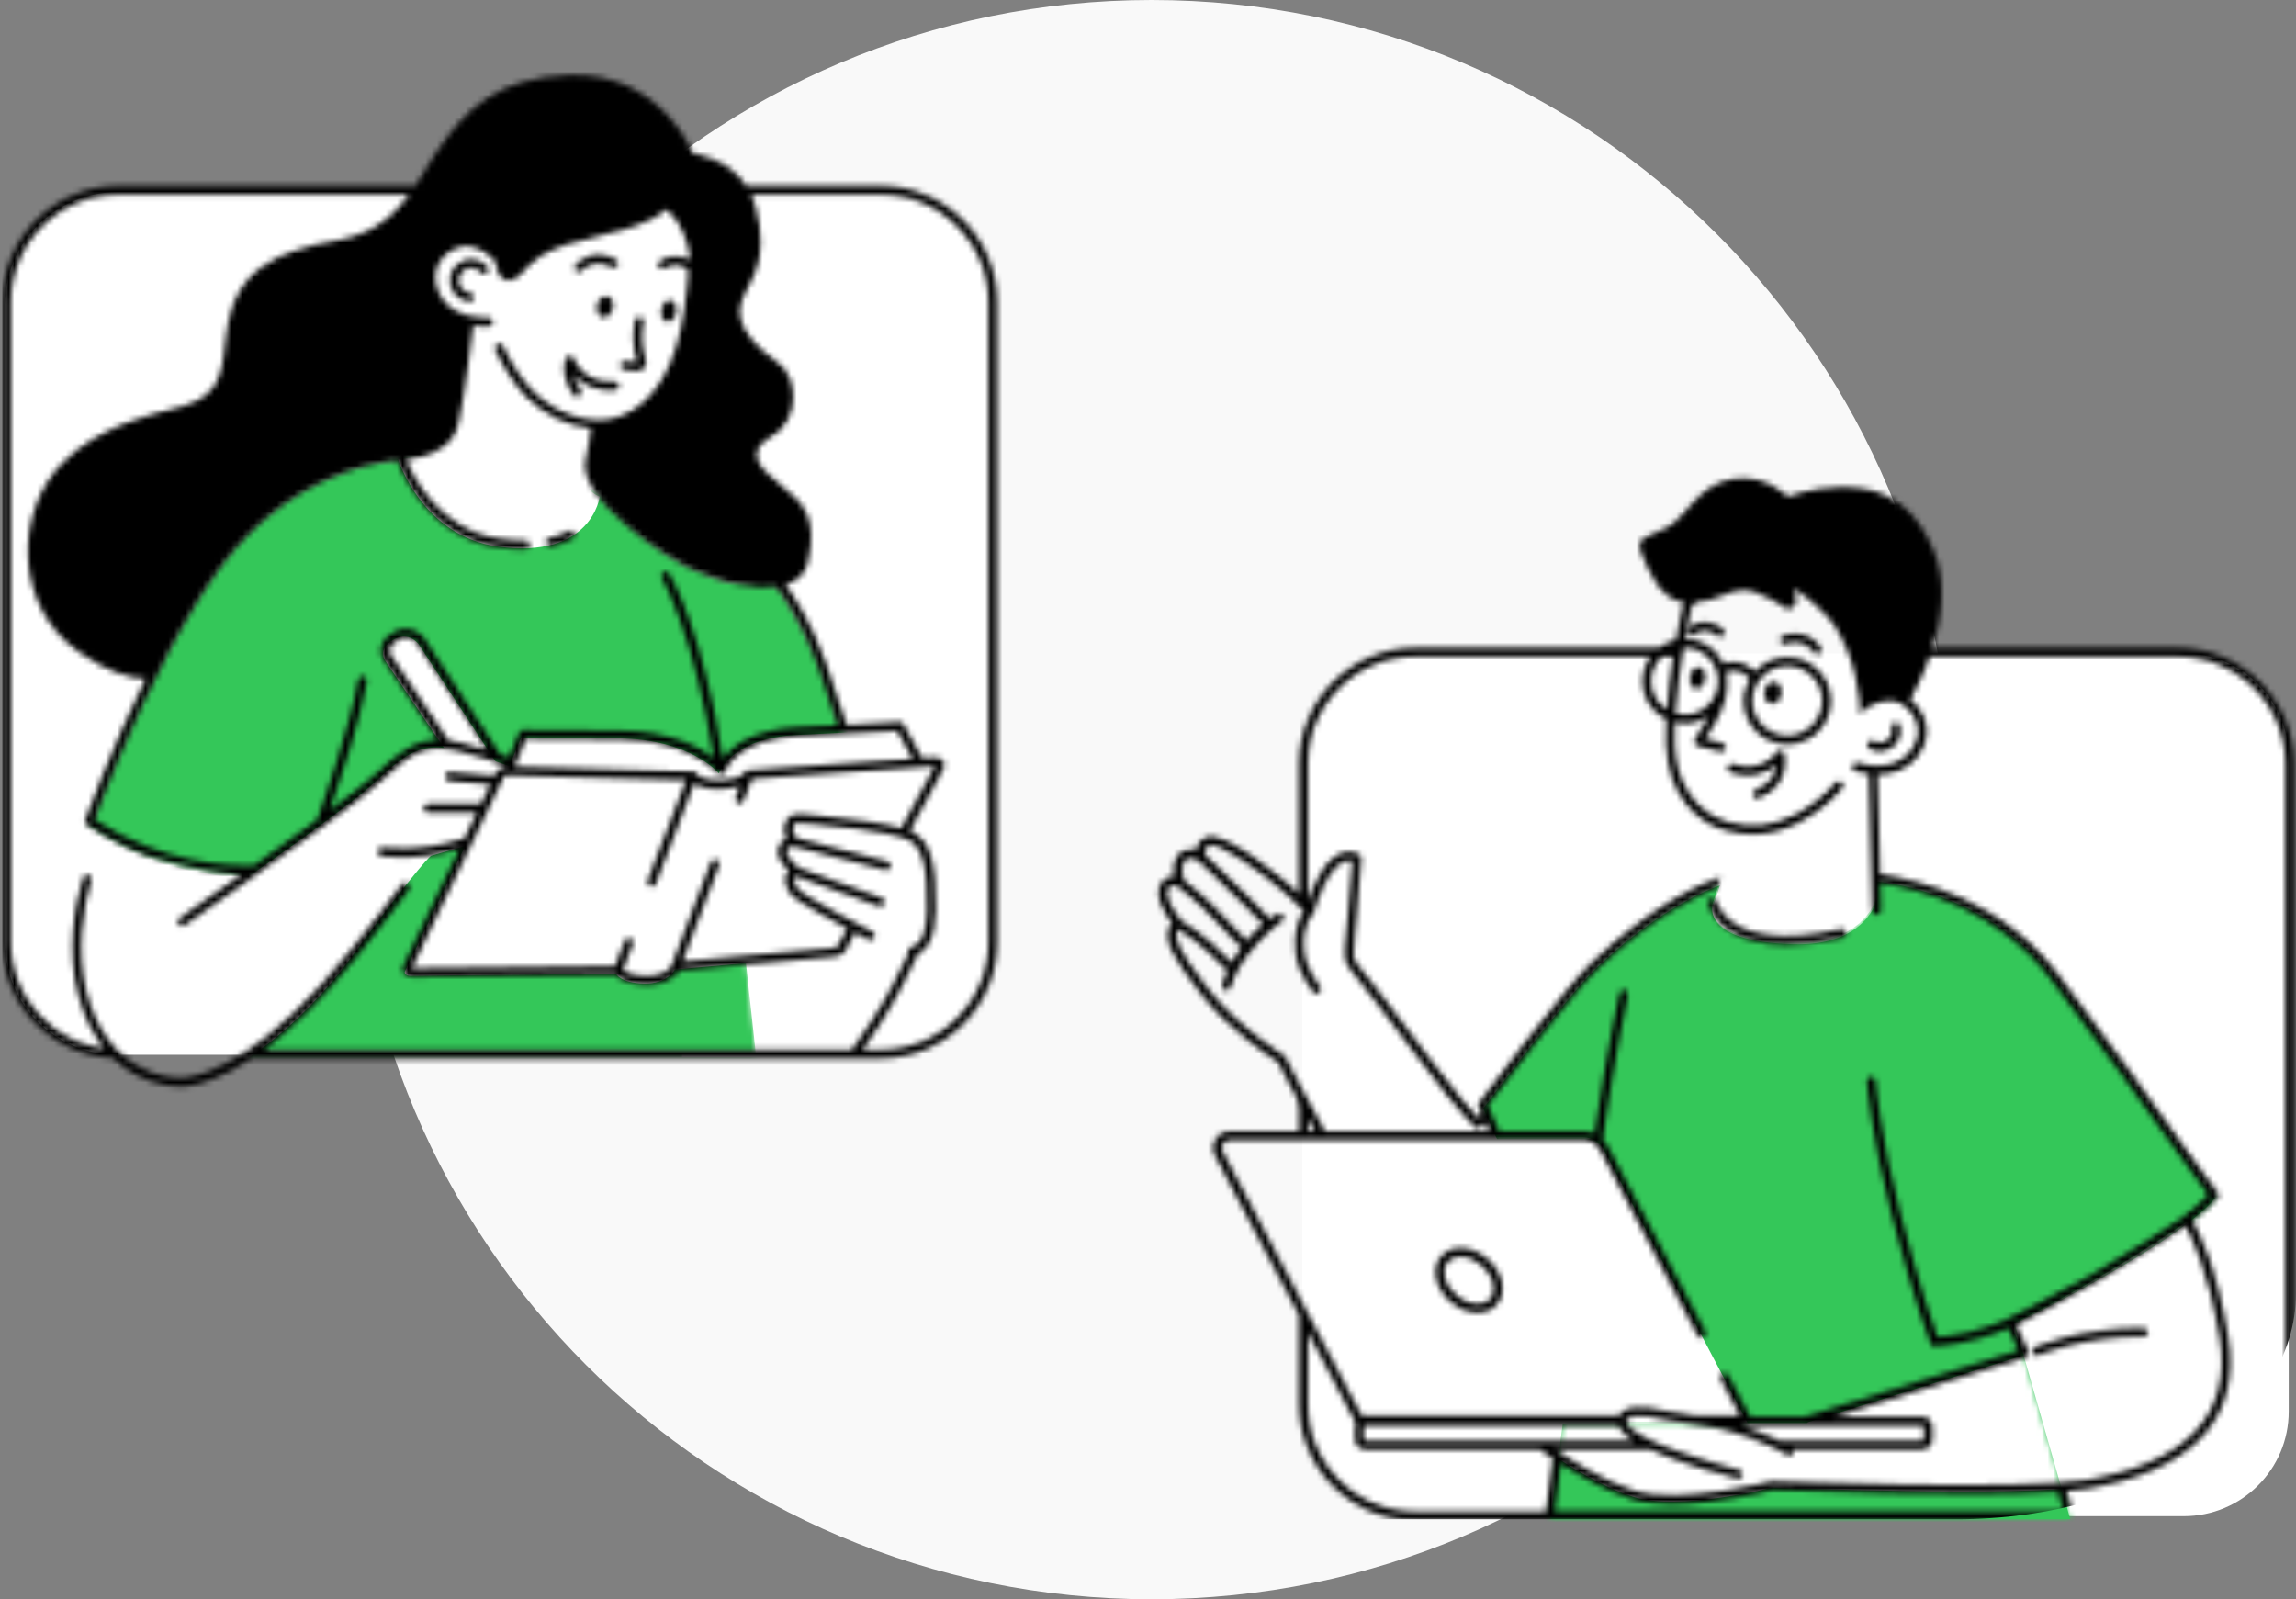 <svg width="402" height="280" viewBox="0 0 402 280" fill="none" xmlns="http://www.w3.org/2000/svg">
<rect x="0" y="0" width="402" height="280" fill="#808080" stroke="none"/>
<g clip-path="url(#clip0_272_19273)">
<path d="M201.625 280C278.945 280 341.625 217.32 341.625 140C341.625 62.68 278.945 0 201.625 0C124.305 0 61.625 62.68 61.625 140C61.625 217.32 124.305 280 201.625 280Z" fill="#F9F9F9"/>
<path fill-rule="evenodd" clip-rule="evenodd" d="M153.921 184.677H20.602C9.723 184.677 0.904 175.884 0.904 165.036V53.269C0.904 42.421 9.723 33.628 20.602 33.628H153.921C164.799 33.628 173.619 42.421 173.619 53.269V165.036C173.619 175.884 164.799 184.677 153.921 184.677Z" fill="white"/>
<path fill-rule="evenodd" clip-rule="evenodd" d="M382.347 265.451H246.391C236.24 265.451 228.011 257.246 228.011 247.125V132.729C228.011 122.608 236.24 114.402 246.391 114.402H382.347C392.497 114.402 400.726 122.608 400.726 132.729V247.125C400.726 257.246 392.497 265.451 382.347 265.451Z" fill="white"/>
<path fill-rule="evenodd" clip-rule="evenodd" d="M387.805 209.785C385.655 207.282 374.059 190.215 359.906 171.616C350.056 158.673 335.785 155.222 328.6 154.303C328.647 156.177 328.654 157.416 328.654 157.416C328.654 157.416 326.878 165.722 313.901 165.322C297.694 164.822 299.959 158.6 299.959 158.6C299.959 158.6 300.592 156.822 301.114 155.022C297.519 156.356 289.386 160.133 279.357 169.639C274.521 174.224 259.721 194.051 259.721 194.051C259.721 194.051 260.616 196.28 262.118 199.427H277.346C278.852 199.427 280.235 200.26 280.937 201.59L306.045 249.265H273.616L271.451 265.98H362.477L352.742 231.789C352.742 231.789 381.117 217.957 387.805 209.785Z" fill="#34C759"/>
<mask id="mask0_272_19273" style="mask-type:alpha" maskUnits="userSpaceOnUse" x="259" y="154" width="129" height="112">
<path fill-rule="evenodd" clip-rule="evenodd" d="M387.805 209.785C385.655 207.282 374.059 190.215 359.906 171.616C350.056 158.673 335.785 155.222 328.6 154.303C328.647 156.177 328.654 157.416 328.654 157.416C328.654 157.416 326.878 165.722 313.901 165.322C297.694 164.822 299.959 158.6 299.959 158.6C299.959 158.6 300.592 156.822 301.114 155.022C297.519 156.356 289.386 160.133 279.357 169.639C274.521 174.224 259.721 194.051 259.721 194.051C259.721 194.051 260.616 196.28 262.118 199.427H277.346C278.852 199.427 280.235 200.26 280.937 201.59L306.045 249.265H273.616L271.451 265.98H362.477L352.742 231.789C352.742 231.789 381.117 217.957 387.805 209.785Z" fill="white"/>
</mask>
<g mask="url(#mask0_272_19273)">
<path d="M369.305 -87.577H35.073C-3.587 -87.577 -34.927 -56.237 -34.927 -17.577V319.301C-34.927 357.961 -3.587 389.301 35.073 389.301H369.305C407.965 389.301 439.305 357.961 439.305 319.301V-17.577C439.305 -56.237 407.965 -87.577 369.305 -87.577Z" fill="#34C759"/>
<path fill-rule="evenodd" clip-rule="evenodd" d="M237.59 150.509C237.59 150.509 237.325 154.212 236.796 160.56C236.265 166.907 235.737 167.965 237.061 169.551C238.385 171.139 243.679 178.015 250.034 186.479C256.389 194.942 258.77 197.059 258.77 197.059L260.334 195.443L271.264 220.949L279.157 238.054C279.157 238.054 267.747 243.142 258.77 239.641C246.017 234.665 237.855 210.018 233.089 201.82C228.323 193.62 224.353 185.686 224.353 185.686C224.353 185.686 216.146 180.66 210.849 173.784C205.555 166.907 205.026 165.056 205.289 163.468C205.555 161.881 206.43 162.137 206.43 162.137C206.43 162.137 202.622 157.948 203.868 155.46C204.691 153.815 206.613 154.82 206.613 154.82C206.613 154.82 205.424 151.162 207.347 150.064C208.956 149.146 210.551 150.613 210.551 150.613C210.551 150.613 209.24 148.553 211.53 147.548C213.818 146.542 222.817 153.631 225.289 155.826C227.761 158.021 229.318 159.85 229.318 159.85C229.318 159.85 232.314 148.118 237.59 150.509Z" fill="white"/>
<path fill-rule="evenodd" clip-rule="evenodd" d="M331.567 122.205C329.183 121.943 327.018 123.255 327.018 123.255C327.018 123.255 327.594 115.604 323.82 108.11C320.045 100.615 302.012 98.578 295.453 106.12C295.453 106.12 292.123 120.66 292.468 130.487C292.809 140.157 298.607 143.881 302.192 144.89C302.069 147.083 301.889 149.703 301.65 151.854C301.435 153.793 299.841 158.279 299.841 158.279C299.841 158.279 297.577 164.504 313.774 165.005C326.742 165.405 328.518 157.093 328.518 157.093C328.518 157.093 328.492 152.054 328.159 146.902C327.994 144.346 327.861 139.397 327.771 135.061C330.01 135.245 333.142 134.901 335.225 132.128C338.773 127.41 334.662 122.547 331.567 122.205Z" fill="white"/>
<path fill-rule="evenodd" clip-rule="evenodd" d="M382.901 213.874C382.901 213.874 386.952 219.689 389.389 234.37C391.827 249.052 382.423 257.386 365.26 260.217C353.79 262.109 310.271 260.438 310.271 260.438C310.271 260.438 294.166 264.616 286.013 262.081C277.86 259.545 268.334 252.222 268.334 252.222L312.666 253.219L316.563 248.996L354.472 237.232L352.042 231.938C352.042 231.938 360.216 227.873 367.645 223.508C375.977 218.613 382.901 213.874 382.901 213.874Z" fill="white"/>
<path fill-rule="evenodd" clip-rule="evenodd" d="M238.734 253.339H336.866C337.269 253.339 337.596 253.013 337.596 252.61V249.873C337.596 249.47 337.269 249.143 336.866 249.143H238.734C238.33 249.143 238.004 249.47 238.004 249.873V252.61C238.004 253.013 238.33 253.339 238.734 253.339Z" fill="white"/>
<path fill-rule="evenodd" clip-rule="evenodd" d="M215.332 199.128H277.24C278.746 199.128 280.128 199.963 280.829 201.295L305.921 248.997H238.002L213.427 202.277C212.674 200.847 213.713 199.128 215.332 199.128Z" fill="white"/>
<path fill-rule="evenodd" clip-rule="evenodd" d="M254.444 227.621C256.803 229.694 259.957 229.964 261.487 228.225C263.02 226.486 262.349 223.395 259.991 221.323C257.632 219.25 254.479 218.979 252.947 220.719C251.416 222.458 252.085 225.548 254.444 227.621Z" fill="white"/>
</g>
<mask id="mask1_272_19273" style="mask-type:alpha" maskUnits="userSpaceOnUse" x="15" y="80" width="135" height="105">
<path fill-rule="evenodd" clip-rule="evenodd" d="M15.724 144.364C15.724 144.364 27.674 110.938 40.904 95.724C54.134 80.512 69.959 80.205 69.959 80.205L105.148 86.768C105.148 86.768 113.032 95.331 120.5 98.975C127.968 102.617 129.687 102.092 133.101 102.092C136.515 102.092 136.376 102.68 136.376 102.68C136.376 102.68 140.729 109.345 143.139 115.079C147.108 124.527 149.632 136.34 149.632 136.34L127.325 137.721L132.378 184.451L118.646 184.473H42.095L46.452 152.72C46.452 152.72 31.301 154.863 15.724 144.364Z" fill="white"/>
</mask>
<g mask="url(#mask1_272_19273)">
<path d="M347.605 -86.252H35.073C-3.587 -86.252 -34.927 -54.912 -34.927 -16.252V284.106C-34.927 322.766 -3.587 354.106 35.073 354.106H347.605C386.265 354.106 417.605 322.766 417.605 284.106V-16.252C417.605 -54.912 386.265 -86.252 347.605 -86.252Z" fill="#34C759"/>
<path fill-rule="evenodd" clip-rule="evenodd" d="M121.177 38.2C116.632 28.954 100.213 31.234 94.466 37.706C88.717 44.177 86.227 45.244 86.227 45.244C86.227 45.244 84.797 43.423 81.969 42.999C78.442 42.47 73.403 46.283 75.693 51.92C76.937 54.985 79.627 56.213 81.831 56.703H81.83C81.83 56.703 80.319 69.782 79.076 74.956C77.834 80.131 69.701 80.395 69.701 80.395C69.701 80.395 73.863 93.821 87.121 95.682C103.68 98.005 105.005 86.938 105.005 86.938C105.005 86.938 101.369 85.791 102.186 81.065C102.585 78.751 102.967 76.521 103.252 74.843C103.699 74.885 104.139 74.913 104.565 74.915C109.667 74.944 115.829 71.265 118.775 61.566C121.722 51.867 121.177 38.2 121.177 38.2Z" fill="white"/>
<path fill-rule="evenodd" clip-rule="evenodd" d="M67.56 115.844L83.621 139.661L89.328 137.239L73.274 112.733C73.274 112.733 71.595 110.56 69.129 111.855C65.785 113.612 67.56 115.844 67.56 115.844Z" fill="white"/>
<path fill-rule="evenodd" clip-rule="evenodd" d="M17.89 146.839C17.89 146.839 10.48 160.361 14.05 174.39C17.619 188.419 28.253 189.985 32.398 189.948C36.544 189.911 49.44 183.95 61.726 167.291C74.012 150.633 75.487 149.823 75.487 149.823L90.832 145.395L93.789 135.937C93.789 135.937 85.867 132.611 79.845 131.281C73.824 129.951 71.253 131.681 65.86 136.72C60.467 141.761 42.693 154.028 42.693 154.028L41.892 153.678C41.892 153.678 35.64 153.509 25.178 150.343C21.549 149.244 17.89 146.839 17.89 146.839Z" fill="white"/>
<path fill-rule="evenodd" clip-rule="evenodd" d="M163.341 133.936L160.705 134.119L157.196 127.754C157.196 127.754 152.125 128.09 139.564 128.664C127.876 129.198 125.868 135.405 125.868 135.405C125.868 135.405 120.954 129.366 108.25 129.271C100.794 129.215 91.239 129.161 91.239 129.161L88.595 135.561L88.433 135.558C87.873 135.543 87.369 135.785 87.192 136.154L70.921 170.02C70.727 170.426 71.172 170.849 71.785 170.843L107.851 170.492C107.851 170.492 108.634 172.097 112.756 172.2C116.877 172.303 118.172 169.729 118.172 169.729L145.909 167.239C146.391 167.185 146.791 166.954 146.962 166.636L164.212 134.695C164.424 134.298 163.943 133.879 163.341 133.936Z" fill="white"/>
<path fill-rule="evenodd" clip-rule="evenodd" d="M159.222 147.002C156.577 145.493 145.763 144.418 142.399 144.094C139.034 143.77 138.6 143.685 138.074 144.525C136.992 146.248 138.674 147.97 138.674 147.97C138.674 147.97 136.51 147.863 136.631 149.909C136.707 151.205 139.034 153.14 139.034 153.14C139.034 153.14 136.751 153.679 138.674 156.586C139.298 157.532 144.424 160.365 149.037 162.793L146.962 166.637C146.792 166.956 146.391 167.186 145.909 167.24L130.613 168.613L132.322 184.322L119.429 184.342L119.391 185.09H149.205C150.436 183.464 151.622 181.702 152.831 179.857C155.971 175.066 158.472 169.905 159.794 166.988C161.353 166.44 162.638 164.538 162.706 159.925C162.826 151.848 161.865 148.51 159.222 147.002Z" fill="white"/>
</g>
<mask id="mask2_272_19273" style="mask-type:alpha" maskUnits="userSpaceOnUse" x="0" y="13" width="402" height="254">
<path fill-rule="evenodd" clip-rule="evenodd" d="M227.451 198.824H228.984V194.221C228.436 193.212 227.923 192.26 227.451 191.372V198.824Z" fill="#393F49"/>
<path fill-rule="evenodd" clip-rule="evenodd" d="M308.947 121.089C308.796 122.141 309.331 123.088 310.142 123.203C310.952 123.319 311.73 122.559 311.88 121.506C312.031 120.453 311.495 119.506 310.686 119.391C309.876 119.276 309.098 120.036 308.947 121.089Z" fill="#393F49"/>
<path fill-rule="evenodd" clip-rule="evenodd" d="M173.066 164.981C173.066 175.346 164.62 183.779 154.238 183.779H151.039C152.009 182.429 152.946 181.054 153.814 179.729C156.87 175.063 159.335 170.021 160.703 167.03C162.231 166.33 163.738 164.373 163.813 159.379C163.936 151.035 162.924 147.475 159.942 145.774C159.765 145.673 159.543 145.571 159.299 145.473L165.228 134.487C165.437 134.096 165.413 133.642 165.165 133.271C164.855 132.807 164.249 132.546 163.628 132.605L161.48 132.753L158.208 126.814C158.067 126.554 157.802 126.402 157.486 126.419C157.45 126.421 154.642 126.605 148.248 126.927C147.323 123.937 146.135 120.301 144.625 116.093C142.065 108.958 139.077 104.437 137.536 102.389C139.518 101.797 141.015 100.558 141.504 98.297C143.182 90.55 140.665 88.037 136.681 84.896C132.696 81.755 130.39 79.034 135.213 76.311C140.036 73.589 139.826 66.051 136.261 63.538C132.696 61.025 128.502 57.046 129.759 53.068C131.018 49.089 134.953 46.327 132.276 36.107C132.083 35.367 131.823 34.705 131.534 34.078H154.238C164.62 34.078 173.066 42.511 173.066 52.876V164.981ZM85.245 131.301C83.61 130.784 81.929 130.309 80.363 129.963C79.712 129.819 79.121 129.734 78.537 129.66L68.55 114.839L68.518 114.797C68.513 114.792 68.095 114.23 68.241 113.575C68.37 112.997 68.922 112.436 69.84 111.953C70.284 111.719 70.694 111.63 71.06 111.63C72.192 111.63 72.912 112.484 72.986 112.571L85.245 131.301ZM139.872 127.329C131.808 127.697 128.139 130.693 126.563 132.725C122.972 110.23 117.445 100.859 117.202 100.46C116.984 100.099 116.512 99.985 116.149 100.203C115.788 100.423 115.673 100.893 115.891 101.255C115.949 101.349 121.458 110.725 125.007 132.708C122.539 130.826 117.388 128.002 108.605 127.935C101.147 127.879 91.595 127.824 91.595 127.824H91.59C91.28 127.824 90.999 128.011 90.882 128.298L89.101 132.61C88.603 132.431 88.112 132.254 87.58 132.07L74.234 111.686C73.518 110.757 71.529 109.336 69.127 110.598C67.765 111.314 66.962 112.214 66.738 113.273C66.472 114.534 67.137 115.51 67.29 115.713L76.614 129.547C72.634 129.596 69.94 131.62 65.691 135.595C64.315 136.88 61.357 139.186 57.737 141.893C59.422 137.098 62.965 126.554 64.231 119.282C64.304 118.865 64.025 118.47 63.607 118.397C63.191 118.329 62.794 118.604 62.721 119.02C61.21 127.692 56.388 141.158 55.523 143.538C52.035 146.113 48.15 148.918 44.533 151.504C40.175 151.679 28.515 151.283 16.581 143.49C17.656 140.585 22.816 126.972 29.638 114.037C29.696 113.927 29.753 113.818 29.811 113.71C30.37 112.656 30.939 111.608 31.518 110.571C31.645 110.346 31.771 110.121 31.896 109.899C32.375 109.053 32.859 108.218 33.349 107.393C33.556 107.045 33.763 106.697 33.968 106.358C34.235 105.918 34.504 105.479 34.774 105.048C35.186 104.389 35.597 103.746 36.005 103.126C36.211 102.813 36.417 102.508 36.625 102.201C36.996 101.651 37.366 101.114 37.734 100.596C37.859 100.418 37.986 100.235 38.111 100.059C38.602 99.382 39.088 98.741 39.571 98.121C39.706 97.947 39.841 97.776 39.977 97.605C40.484 96.969 40.988 96.352 41.487 95.782C42.236 94.927 42.993 94.125 43.756 93.363C44.011 93.11 44.267 92.884 44.522 92.64C45.033 92.151 45.543 91.664 46.056 91.214C46.364 90.947 46.671 90.703 46.978 90.447C47.442 90.062 47.906 89.676 48.37 89.32C48.697 89.069 49.023 88.837 49.349 88.601C49.791 88.28 50.232 87.962 50.67 87.666C51.007 87.439 51.341 87.227 51.675 87.016C52.098 86.746 52.521 86.482 52.94 86.234C53.279 86.034 53.615 85.845 53.949 85.659C54.352 85.435 54.753 85.219 55.149 85.014C55.489 84.84 55.826 84.668 56.16 84.506C56.536 84.325 56.906 84.153 57.274 83.988C57.614 83.835 57.953 83.683 58.285 83.542C58.625 83.401 58.957 83.269 59.286 83.139C59.628 83.007 59.972 82.871 60.304 82.75C60.593 82.646 60.871 82.553 61.153 82.458C61.504 82.338 61.858 82.215 62.195 82.112C62.407 82.046 62.605 81.992 62.81 81.931C63.191 81.82 63.576 81.705 63.935 81.612C63.988 81.598 64.036 81.588 64.088 81.573C66.069 81.062 67.674 80.806 68.739 80.68C68.772 80.677 68.814 80.67 68.845 80.667C69.015 80.647 69.144 80.636 69.284 80.622C69.365 80.615 69.459 80.606 69.528 80.6C70.517 83.211 75.355 94.166 87.364 95.852C88.917 96.071 90.41 96.18 91.801 96.18C91.882 96.18 91.962 96.18 92.042 96.179C92.465 96.176 92.805 95.829 92.801 95.407C92.797 94.987 92.456 94.65 92.035 94.65H92.029C90.629 94.653 89.145 94.557 87.579 94.336C76.949 92.844 72.334 83.46 71.124 80.48C73.488 80.208 79.082 79.087 80.173 74.537C80.255 74.197 80.338 73.82 80.421 73.419C80.429 73.381 80.438 73.337 80.445 73.299C81.449 68.419 82.52 59.732 82.846 57.013C84.352 57.246 85.494 57.17 85.612 57.161C86.034 57.128 86.35 56.759 86.317 56.338C86.284 55.916 85.905 55.602 85.493 55.634C85.461 55.638 84.018 55.73 82.278 55.329C82.016 55.27 81.766 55.2 81.52 55.125C81.427 55.097 81.334 55.07 81.239 55.037C81.086 54.986 80.943 54.926 80.797 54.869C79.931 54.527 79.067 54.043 78.322 53.335C78.321 53.334 78.32 53.334 78.32 53.333C78.13 53.152 77.95 52.952 77.779 52.744C77.755 52.715 77.728 52.689 77.705 52.659C77.554 52.467 77.414 52.256 77.279 52.038C77.247 51.986 77.21 51.938 77.179 51.884C77.023 51.617 76.88 51.331 76.756 51.024C76.648 50.761 76.558 50.498 76.484 50.238C76.46 50.154 76.449 50.07 76.429 49.986C76.386 49.811 76.341 49.637 76.314 49.466C76.295 49.344 76.292 49.225 76.28 49.106C76.266 48.973 76.247 48.84 76.242 48.709C76.238 48.551 76.251 48.398 76.259 48.242C76.264 48.153 76.26 48.062 76.27 47.975C76.291 47.775 76.329 47.578 76.372 47.384C76.381 47.345 76.384 47.305 76.393 47.266C76.566 46.571 76.884 45.917 77.346 45.327C78.534 43.807 80.529 42.903 82.208 43.143C84.674 43.513 85.965 45.092 85.976 45.105L86.339 45.568L86.668 45.427C86.676 45.491 86.683 45.546 86.693 45.614C86.9 46.812 87.094 47.817 87.768 48.572C88.617 49.523 90.091 49.366 91.6 47.585C93.11 45.802 95.29 43.937 99.7 42.674C106.686 40.671 112.565 40.01 116.682 36.72C116.682 36.72 119.598 38.669 120.71 44.315C120.696 44.708 120.674 45.129 120.653 45.542C118.634 44.324 116.497 45.045 115.53 45.716C115.183 45.956 115.096 46.433 115.339 46.781C115.579 47.128 116.055 47.214 116.405 46.972C116.494 46.91 118.608 45.49 120.544 47.379C120.259 51.63 119.654 56.568 118.388 60.74C115.519 70.19 109.587 73.552 104.97 73.552H104.918C100.765 73.529 96.534 71.678 93.311 68.474C91.507 66.679 89.558 63.737 88.096 60.601C87.92 60.219 87.464 60.051 87.079 60.231C86.695 60.408 86.529 60.864 86.707 61.248C88.241 64.537 90.305 67.643 92.23 69.558C95.356 72.667 99.37 74.594 103.431 74.994C103.193 76.54 103.127 78.043 102.536 80.469C100.891 87.209 116.574 97.664 121.271 99.727C121.941 100.021 122.745 100.344 123.637 100.665C126.376 101.8 128.159 102.215 129.676 102.355C131.807 102.769 133.97 102.965 135.865 102.742C137.077 104.268 140.406 108.874 143.183 116.609C144.621 120.621 145.766 124.106 146.669 127.006C144.697 127.104 142.451 127.211 139.872 127.329ZM131.068 134.851L130.613 134.849L130.43 135.285C130.422 135.297 129.748 136.451 126.3 136.606C122.811 136.768 121.903 135.464 121.901 135.464L121.688 135.089L90.079 134.257L92.102 129.357C94.185 129.369 102.167 129.416 108.592 129.465C120.729 129.556 125.573 135.263 125.62 135.321C125.796 135.534 126.077 135.637 126.351 135.586C126.625 135.535 126.851 135.34 126.94 135.076C127.019 134.844 129.007 129.357 139.943 128.857C150.237 128.386 155.553 128.071 157.1 127.976L159.795 132.87L131.068 134.851ZM137.722 146.877C137.432 146.993 137.134 147.167 136.876 147.426C136.54 147.766 136.151 148.382 136.21 149.393C136.273 150.463 137.323 151.688 138.108 152.459C137.923 152.644 137.755 152.878 137.638 153.175C137.283 154.068 137.532 155.169 138.377 156.45C138.618 156.815 139.238 157.727 148.34 162.554L146.629 165.724C146.602 165.773 146.448 165.896 146.183 165.924L119.514 168.319L125.911 151.483C126.062 151.089 125.863 150.646 125.466 150.497C125.075 150.348 124.629 150.546 124.479 150.942L117.524 169.249C116.985 169.868 115.683 170.942 113.123 170.886C110.545 170.822 109.459 170.142 109.073 169.801L110.82 165.229C110.971 164.834 110.773 164.391 110.377 164.242C109.984 164.091 109.539 164.288 109.389 164.684L107.668 169.182L72.131 169.528C72.12 169.529 72.108 169.528 72.097 169.527L88.233 135.921C88.264 135.868 88.483 135.745 88.765 135.755L120.132 136.578L113.398 154.193C113.247 154.588 113.445 155.031 113.841 155.182C113.931 155.216 114.023 155.231 114.115 155.231C114.423 155.231 114.714 155.044 114.83 154.738L121.551 137.158C122.392 137.699 123.865 138.246 126.369 138.135C127.75 138.073 128.774 137.854 129.555 137.581L128.776 139.632C128.625 140.026 128.824 140.469 129.22 140.618C129.309 140.652 129.401 140.668 129.491 140.668C129.801 140.668 130.091 140.479 130.208 140.173L131.662 136.346L163.677 134.137L157.823 144.982C154.961 144.193 149.937 143.452 142.815 142.768L142.36 142.724C139.26 142.425 138.522 142.353 137.768 143.554C137.025 144.736 137.265 145.968 137.722 146.877ZM131.495 183.779H46.242C50.863 180.337 56.372 175.122 62.68 167.214L63.609 166.05C66.112 162.921 69.54 158.633 71.614 155.72C71.858 155.376 71.778 154.898 71.433 154.653C71.087 154.407 70.61 154.488 70.365 154.834C68.316 157.712 64.903 161.979 62.411 165.096L61.482 166.26C46.677 184.82 36.385 188.1 32.646 188.649C29.233 189.157 18.669 187.477 15.154 173.652C13.291 166.324 14.58 158.986 15.99 154.12C16.108 153.712 15.874 153.289 15.468 153.17C15.059 153.054 14.636 153.288 14.519 153.693C13.056 158.742 11.722 166.368 13.668 174.028C14.712 178.135 16.355 181.236 18.26 183.576C9.05 182.358 1.909 174.505 1.909 164.981V52.876C1.909 42.511 10.354 34.078 20.736 34.078H71.651C69.046 37.604 65.47 40.894 59.505 41.97C47.536 44.128 40.949 47.477 39.583 58.722C38.926 64.13 39.145 69.093 32.23 71.044C26.322 72.711 17.347 74.386 10.73 81.253C2.583 89.709 2.464 106.045 13.579 114.003C18.734 117.693 22.696 118.754 25.485 118.849C19.27 131.557 15.003 143.336 14.932 143.535C14.814 143.865 14.935 144.232 15.227 144.428C16.237 145.105 17.242 145.713 18.243 146.291C18.244 146.29 18.251 146.275 18.251 146.275C18.251 146.275 18.402 146.372 18.614 146.503C20.95 147.826 23.249 148.902 25.463 149.755C25.488 149.762 25.513 149.774 25.538 149.782C33.51 152.195 39.026 152.866 41.205 153.05C41.595 153.065 41.967 153.075 42.324 153.08C36.352 157.335 31.593 160.657 31.477 160.738C31.131 160.981 31.046 161.458 31.288 161.804C31.437 162.017 31.675 162.13 31.918 162.13C32.068 162.13 32.221 162.086 32.356 161.992C33.159 161.431 46.274 152.273 56.281 144.886C56.475 144.837 56.637 144.724 56.743 144.543C61.255 141.205 65.075 138.266 66.739 136.711C71.988 131.802 74.332 130.197 80.032 131.457C82.772 132.063 85.907 133.094 88.516 134.03L88.418 134.264C87.692 134.357 87.117 134.704 86.853 135.257L86.564 135.853L78.761 135.194C78.35 135.152 77.969 135.471 77.933 135.892C77.898 136.313 78.21 136.684 78.632 136.719L85.857 137.329L84.212 140.755C84.206 140.753 84.2 140.751 84.195 140.751H74.959C74.535 140.751 74.192 141.093 74.192 141.516C74.192 141.939 74.535 142.281 74.959 142.281H83.479L81.28 146.86C81.16 146.84 81.037 146.839 80.913 146.879C73.632 149.302 67.061 148.366 66.995 148.357C66.585 148.303 66.187 148.583 66.124 149.001C66.062 149.419 66.35 149.808 66.767 149.87C66.89 149.889 68.243 150.084 70.368 150.084C72.89 150.084 76.505 149.796 80.434 148.625L70.582 169.14C70.397 169.529 70.425 169.962 70.659 170.33C70.951 170.784 71.513 171.054 72.146 171.058L107.821 170.711C108.376 171.319 109.792 172.333 113.085 172.415C113.173 172.417 113.26 172.418 113.345 172.418C115.975 172.418 117.536 171.407 118.379 170.579C118.567 170.5 118.734 170.377 118.812 170.172L118.867 170.029C118.896 169.989 118.937 169.942 118.962 169.906L146.34 167.448C147.076 167.362 147.691 166.988 147.98 166.446L149.695 163.268C150.447 163.663 151.243 164.076 152.101 164.521C152.478 164.714 152.939 164.567 153.134 164.192C153.328 163.817 153.182 163.355 152.804 163.16C141.358 157.252 139.847 155.884 139.658 155.606C139.132 154.811 138.913 154.133 139.059 153.749C139.126 153.569 139.273 153.462 139.392 153.399L153.871 158.659C153.958 158.692 154.047 158.706 154.133 158.706C154.446 158.706 154.74 158.513 154.854 158.203C154.999 157.805 154.793 157.367 154.395 157.222L139.775 151.91C138.943 151.196 137.778 149.935 137.74 149.303C137.71 148.766 137.899 148.571 137.961 148.508C138.229 148.235 138.711 148.174 138.924 148.174L154.999 152.316C155.063 152.333 155.128 152.34 155.191 152.34C155.531 152.34 155.842 152.111 155.932 151.766C156.038 151.357 155.791 150.94 155.381 150.833L139.443 146.727C139.145 146.359 138.457 145.34 139.067 144.366C139.29 144.011 139.32 143.967 142.213 144.247L142.668 144.291C154.789 145.454 158.217 146.551 159.183 147.102C161.553 148.456 162.394 151.777 162.281 159.357C162.24 162.073 161.733 165.394 159.547 165.808C159.132 165.888 158.858 166.287 158.936 166.701C158.956 166.8 158.994 166.89 159.044 166.969C157.657 169.959 155.348 174.592 152.532 178.891C151.484 180.493 150.353 182.186 149.164 183.779H131.495ZM154.238 32.547H130.696C127.415 27.546 121.371 26.894 121.371 26.894C121.371 26.894 115.792 12.597 99.747 13.14C87.245 13.563 81.527 18.841 76.088 27.124C75.048 28.708 73.998 30.621 72.724 32.547H20.736C9.509 32.547 0.375 41.667 0.375 52.876V164.981C0.375 175.878 9.014 184.775 19.811 185.263C23.889 189.196 28.699 190.249 31.559 190.249C32.06 190.249 32.502 190.217 32.868 190.163C35.295 189.808 39.085 188.648 44.083 185.31H118.932H149.928H154.238C165.464 185.31 174.599 176.19 174.599 164.981V52.876C174.599 41.667 165.464 32.547 154.238 32.547Z" fill="#393F49"/>
<path fill-rule="evenodd" clip-rule="evenodd" d="M99.57 92.944C98.555 93.496 97.399 93.92 96.136 94.204C95.724 94.296 95.464 94.706 95.558 95.119C95.637 95.476 95.953 95.715 96.304 95.715C96.359 95.715 96.416 95.71 96.473 95.697C97.874 95.383 99.162 94.909 100.304 94.287C100.675 94.087 100.813 93.621 100.61 93.251C100.407 92.879 99.943 92.741 99.57 92.944Z" fill="#393F49"/>
<path fill-rule="evenodd" clip-rule="evenodd" d="M104.996 52.465C104.402 53.237 104.336 54.419 104.85 55.105C105.365 55.791 106.263 55.721 106.858 54.948C107.453 54.177 107.518 52.994 107.004 52.308C106.49 51.622 105.592 51.692 104.996 52.465Z" fill="#393F49"/>
<path fill-rule="evenodd" clip-rule="evenodd" d="M118.017 55.64C118.546 54.834 118.566 53.652 118.06 52.999C117.554 52.347 116.714 52.471 116.185 53.277C115.656 54.082 115.636 55.264 116.142 55.916C116.649 56.569 117.487 56.445 118.017 55.64Z" fill="#393F49"/>
<path fill-rule="evenodd" clip-rule="evenodd" d="M109.298 64.754L111.392 64.957C111.461 64.964 111.526 64.969 111.591 64.969C112.078 64.969 112.51 64.763 112.799 64.391C113.126 63.967 113.207 63.385 113.04 62.971L112.547 60.897C112.176 58.488 112.679 56.426 112.684 56.405C112.786 55.996 112.537 55.58 112.127 55.478C111.714 55.373 111.301 55.622 111.198 56.031C111.174 56.127 110.612 58.401 111.043 61.189L111.552 63.435L109.444 63.231C109.028 63.194 108.649 63.498 108.608 63.92C108.566 64.34 108.877 64.714 109.298 64.754Z" fill="#393F49"/>
<path fill-rule="evenodd" clip-rule="evenodd" d="M101.017 69.475C101.158 69.475 101.303 69.436 101.431 69.353C101.787 69.124 101.889 68.65 101.66 68.296C100.953 67.203 100.591 66.279 100.421 65.539C101.687 67.011 103.949 68.609 107.692 68.319C108.114 68.285 108.429 67.916 108.395 67.495C108.362 67.074 107.989 66.757 107.57 66.793C102.11 67.228 100.555 62.983 100.492 62.806C100.393 62.517 100.128 62.314 99.82 62.293C99.51 62.285 99.225 62.435 99.085 62.709C99.034 62.81 97.853 65.224 100.373 69.125C100.519 69.352 100.765 69.475 101.017 69.475Z" fill="#393F49"/>
<path fill-rule="evenodd" clip-rule="evenodd" d="M101.325 47.634C101.539 47.634 101.753 47.544 101.904 47.368C101.988 47.273 103.958 45.054 107.124 46.801C107.495 47.004 107.962 46.869 108.165 46.5C108.37 46.13 108.235 45.665 107.864 45.46C104.473 43.59 101.724 45.236 100.745 46.368C100.468 46.688 100.504 47.17 100.824 47.447C100.969 47.572 101.147 47.634 101.325 47.634Z" fill="#393F49"/>
<path fill-rule="evenodd" clip-rule="evenodd" d="M82.838 45.381C81.849 45.295 80.872 45.595 80.105 46.233C79.337 46.873 78.865 47.773 78.775 48.766C78.685 49.76 78.988 50.729 79.628 51.496C80.269 52.262 81.169 52.733 82.165 52.824C82.188 52.826 82.211 52.827 82.235 52.827C82.626 52.827 82.961 52.528 82.998 52.131C83.035 51.71 82.724 51.337 82.303 51.3C81.715 51.246 81.183 50.967 80.805 50.516C80.427 50.063 80.249 49.491 80.302 48.904C80.354 48.317 80.633 47.786 81.086 47.408C81.54 47.032 82.115 46.856 82.701 46.906C83.288 46.958 83.821 47.237 84.198 47.69C84.468 48.014 84.95 48.059 85.277 47.787C85.603 47.516 85.647 47.034 85.375 46.709C84.735 45.943 83.834 45.472 82.838 45.381Z" fill="#393F49"/>
<path fill-rule="evenodd" clip-rule="evenodd" d="M274.254 248.811L274.274 248.664H272.728L272.709 248.811H274.254Z" fill="#393F49"/>
<path fill-rule="evenodd" clip-rule="evenodd" d="M296.883 120.595C297.612 120.718 298.346 119.967 298.522 118.919C298.698 117.869 298.251 116.92 297.522 116.798C296.793 116.675 296.059 117.426 295.883 118.475C295.707 119.523 296.154 120.473 296.883 120.595Z" fill="#393F49"/>
<path fill-rule="evenodd" clip-rule="evenodd" d="M311.801 131.402C311.505 131.352 311.201 131.482 311.033 131.732C310.93 131.885 308.445 135.477 303.458 133.78C303.056 133.644 302.619 133.858 302.484 134.258C302.347 134.659 302.562 135.093 302.961 135.229C306.837 136.548 309.534 135.165 311.004 133.949C310.858 135.315 310.124 137.218 307.386 138.309C306.993 138.466 306.802 138.911 306.959 139.303C307.079 139.603 307.367 139.785 307.672 139.785C307.766 139.785 307.862 139.767 307.955 139.73C313.734 137.426 312.428 132.021 312.414 131.967C312.339 131.674 312.098 131.453 311.801 131.402Z" fill="#393F49"/>
<path fill-rule="evenodd" clip-rule="evenodd" d="M312.162 111.289C311.762 111.425 311.547 111.859 311.684 112.259C311.821 112.66 312.257 112.879 312.656 112.737C315.915 111.632 317.445 114.047 317.514 114.159C317.657 114.397 317.909 114.53 318.17 114.53C318.303 114.53 318.438 114.495 318.561 114.422C318.925 114.206 319.045 113.736 318.829 113.373C318.083 112.122 315.731 110.076 312.162 111.289Z" fill="#393F49"/>
<path fill-rule="evenodd" clip-rule="evenodd" d="M295.691 109.85C295.351 110.1 295.277 110.577 295.527 110.92C295.776 111.26 296.255 111.335 296.597 111.085C298.691 109.556 300.457 111.115 300.653 111.298C300.8 111.441 300.991 111.512 301.182 111.512C301.383 111.512 301.582 111.432 301.733 111.277C302.028 110.973 302.018 110.489 301.714 110.194C300.746 109.263 298.243 107.987 295.691 109.85Z" fill="#393F49"/>
<path fill-rule="evenodd" clip-rule="evenodd" d="M327.267 131.047C327.842 131.392 328.484 131.568 329.139 131.568C329.435 131.568 329.735 131.531 330.03 131.457C330.976 131.221 331.773 130.631 332.275 129.797C332.777 128.962 332.923 127.983 332.685 127.039C332.584 126.628 332.166 126.377 331.757 126.481C331.346 126.584 331.096 126.999 331.199 127.41C331.337 127.957 331.251 128.526 330.961 129.01C330.67 129.494 330.207 129.835 329.659 129.972C329.111 130.106 328.539 130.024 328.056 129.734C327.692 129.517 327.223 129.636 327.004 129.997C326.787 130.36 326.904 130.83 327.267 131.047Z" fill="#393F49"/>
<path fill-rule="evenodd" clip-rule="evenodd" d="M302.889 163C305.375 164.603 308.668 165.406 312.732 165.406C315.659 165.406 318.986 164.99 322.701 164.155C323.114 164.062 323.373 163.653 323.281 163.24C323.186 162.829 322.778 162.565 322.364 162.662C311.891 165.015 306.475 163.466 303.778 161.752C301.103 160.051 300.602 157.951 300.576 157.842C300.49 157.428 300.088 157.164 299.673 157.25C299.258 157.334 298.992 157.739 299.077 158.153C299.1 158.265 299.679 160.929 302.889 163Z" fill="#393F49"/>
<path fill-rule="evenodd" clip-rule="evenodd" d="M253.512 220.909C254.021 220.331 254.793 220.022 255.712 220.022C255.833 220.022 255.957 220.028 256.082 220.04C257.25 220.139 258.455 220.685 259.473 221.581C260.492 222.476 261.189 223.598 261.437 224.743C261.667 225.801 261.478 226.744 260.901 227.399C260.325 228.053 259.404 228.354 258.33 228.27C257.162 228.17 255.958 227.622 254.94 226.728C253.921 225.833 253.223 224.71 252.975 223.566C252.744 222.506 252.936 221.563 253.512 220.909ZM253.927 227.877C255.191 228.987 256.707 229.666 258.2 229.795C258.371 229.81 258.54 229.817 258.706 229.817C260.071 229.817 261.246 229.325 262.053 228.409C262.958 227.383 263.271 225.965 262.937 224.42C262.619 222.958 261.749 221.543 260.486 220.434C259.224 219.323 257.706 218.642 256.214 218.515C254.636 218.376 253.268 218.872 252.361 219.9C251.455 220.926 251.142 222.344 251.477 223.892C251.795 225.352 252.665 226.768 253.927 227.877Z" fill="#393F49"/>
<path fill-rule="evenodd" clip-rule="evenodd" d="M376.114 233.293C376.121 232.871 375.783 232.524 375.359 232.516C364.709 232.343 356.662 235.694 356.326 235.837C355.936 236.003 355.755 236.45 355.92 236.839C356.043 237.131 356.328 237.305 356.626 237.305C356.726 237.305 356.826 237.287 356.924 237.245C357.005 237.21 364.992 233.863 375.336 234.048C375.756 234.002 376.107 233.715 376.114 233.293Z" fill="#393F49"/>
<path fill-rule="evenodd" clip-rule="evenodd" d="M400.14 245.853C400.14 256.218 391.694 264.651 381.313 264.651H362.895L361.866 261.037C363.216 260.925 364.406 260.794 365.367 260.635C374.315 259.159 380.989 256.233 385.203 251.94C389.695 247.362 391.351 241.3 390.126 233.922C388.077 221.586 384.927 215.484 383.872 213.701C385.678 212.28 387.192 210.912 388.21 209.668L388.616 209.172L388.198 208.686C387.382 207.736 385.051 204.464 381.825 199.936C376.71 192.756 368.98 181.906 360.346 170.553C350.661 157.818 336.672 154.134 329.171 153.058L328.755 135.76C328.754 135.706 328.734 135.659 328.723 135.608C331.014 135.616 333.826 134.976 335.822 132.323C337.443 130.167 337.786 127.709 336.785 125.401C336.28 124.234 335.438 123.198 334.462 122.439C334.611 122.262 334.883 121.782 335.062 121.333C335.062 121.333 336.533 118.744 337.865 114.95H381.313C391.694 114.95 400.14 123.383 400.14 133.749V245.853ZM228.983 245.854V233.19L237.371 249.13C237.279 249.345 237.226 249.581 237.226 249.83V251.99C237.226 252.972 238.027 253.772 239.01 253.772H269.594C270.215 254.213 270.985 254.747 271.865 255.333L270.658 264.652H247.811C237.43 264.652 228.983 256.219 228.983 245.854ZM304.816 249.578H336.562C336.7 249.578 336.812 249.69 336.812 249.829V251.99C336.812 252.129 336.7 252.241 336.562 252.241H311.525C309.999 251.483 307.71 250.48 304.816 249.578ZM239.01 252.241C238.872 252.241 238.759 252.129 238.759 251.99V249.829C238.759 249.69 238.872 249.578 239.01 249.578H283.37C283.417 249.712 283.47 249.847 283.542 249.98C283.953 250.744 284.837 251.503 286 252.241H239.01ZM310.287 259.335C310.211 259.335 310.136 259.343 310.065 259.358C309.903 259.4 294.076 263.45 286.227 261.01C281.275 259.472 275.782 256.109 272.307 253.771H288.865C294.607 256.429 302.889 258.515 304.183 258.833C304.245 258.847 304.306 258.855 304.367 258.855C304.71 258.855 305.025 258.622 305.111 258.272C305.211 257.863 304.961 257.447 304.549 257.346C299.645 256.143 286.552 252.342 284.893 249.256C284.725 248.944 284.76 248.756 284.802 248.641C285.069 247.894 287.069 247.496 291.89 248.608C293.342 248.943 294.906 249.153 296.419 249.358C297.946 249.562 299.524 249.777 300.979 250.115C308.175 251.793 312.824 254.685 312.871 254.713C313.229 254.937 313.702 254.831 313.928 254.473C314.067 254.253 314.065 253.994 313.972 253.771H336.562C337.546 253.771 338.345 252.971 338.345 251.989V249.829C338.345 248.847 337.546 248.047 336.562 248.047H321.12L354.682 237.639C354.892 237.573 355.064 237.419 355.153 237.219C355.243 237.017 355.243 236.789 355.152 236.59L353.03 231.967C355.131 230.906 361.864 227.462 368.014 223.85C374.794 219.871 380.704 215.95 382.646 214.646C383.706 216.517 386.684 222.549 388.614 234.172C389.756 241.043 388.239 246.66 384.11 250.869C380.128 254.926 373.737 257.704 365.118 259.126C353.854 260.98 310.721 259.351 310.287 259.335ZM272.208 264.616L273.289 256.262C276.769 258.486 281.428 261.122 285.772 262.473C287.762 263.091 290.183 263.328 292.724 263.328C300.403 263.328 309.166 261.168 310.339 260.869C312.959 260.968 345.086 262.155 360.306 261.154L361.291 264.616H272.208ZM306.827 122.916C306.768 121.286 307.35 119.732 308.462 118.539C309.575 117.346 311.087 116.657 312.718 116.599C312.793 116.596 312.866 116.595 312.941 116.595C314.491 116.595 315.961 117.172 317.101 118.232C318.296 119.344 318.986 120.852 319.045 122.482C319.102 124.111 318.521 125.665 317.408 126.857C316.295 128.051 314.783 128.74 313.152 128.798C311.521 128.848 309.965 128.276 308.769 127.165C307.574 126.053 306.885 124.544 306.827 122.916ZM214.137 200.259C214.39 199.84 214.833 199.591 215.323 199.591H277.228C278.453 199.591 279.567 200.264 280.138 201.346L297.255 233.867C297.451 234.241 297.913 234.384 298.289 234.188C298.662 233.993 298.808 233.53 298.61 233.155L281.496 200.635C281.257 200.183 280.949 199.785 280.596 199.441C282.884 183.787 285.027 174.349 285.055 174.221C285.15 173.809 284.893 173.4 284.48 173.305C284.068 173.209 283.657 173.468 283.562 173.88C283.534 174.005 281.447 183.201 279.189 198.478C278.583 198.209 277.918 198.06 277.228 198.06H262.5C261.496 195.935 260.788 194.281 260.487 193.56C262.483 190.897 275.383 173.75 279.766 169.592C289.164 160.678 296.933 156.844 300.7 155.355C300.886 154.755 301.073 154.117 301.233 153.511C297.864 154.678 289.381 158.361 278.711 168.484C273.884 173.062 259.604 192.18 258.999 192.992L258.743 193.336L258.902 193.733C258.95 193.854 259.144 194.331 259.462 195.075L258.779 195.701C257.797 194.687 255.278 191.906 250.635 185.725C244.164 177.11 238.945 170.342 237.639 168.776C236.838 167.815 236.872 167.228 237.216 163.852C237.314 162.9 237.432 161.75 237.549 160.343C238.079 153.992 238.344 150.288 238.344 150.288C238.367 149.969 238.189 149.67 237.897 149.537C236.733 149.011 235.575 149.013 234.455 149.552C231.595 150.923 229.757 155.597 228.984 157.974V133.75C228.984 123.384 237.43 114.95 247.811 114.95H288.989C288.029 116.278 287.509 117.859 287.569 119.521C287.638 121.497 288.474 123.327 289.924 124.674C290.469 125.181 291.091 125.569 291.743 125.887C291.669 127.393 291.641 128.866 291.69 130.249C292.015 139.485 297.311 144.137 302.161 145.412C303.829 145.85 305.416 146.072 306.965 146.072C309.722 146.072 312.361 145.37 315.137 143.937C317.84 142.544 320.619 140.316 322.569 137.98C322.84 137.653 322.796 137.171 322.471 136.901C322.145 136.631 321.663 136.675 321.392 136.999C319.593 139.154 316.926 141.291 314.433 142.578C310.459 144.63 306.794 145.046 302.551 143.932C301.06 143.54 293.602 141.037 293.221 130.196C293.179 129.005 293.195 127.737 293.251 126.435C293.81 126.567 294.379 126.658 294.966 126.658C295.057 126.658 295.147 126.657 295.236 126.653C296.698 126.601 298.079 126.126 299.246 125.3C298.998 125.771 298.714 126.263 298.38 126.786C296.592 129.574 296.611 129.658 296.691 130.007C296.755 130.287 296.968 130.507 297.246 130.579L301.205 131.605C301.268 131.622 301.334 131.63 301.399 131.63C301.738 131.63 302.049 131.401 302.138 131.057C302.245 130.648 302 130.231 301.589 130.124L298.584 129.344C298.809 128.973 299.151 128.422 299.67 127.611C302.469 123.246 302.348 120.378 302.343 120.258C302.339 120.208 302.319 120.167 302.309 120.121C302.351 119.75 302.392 119.378 302.378 118.998C302.362 118.541 302.295 118.094 302.198 117.656C303.058 117.35 304.876 117.022 306.332 118.882C305.617 120.111 305.243 121.512 305.296 122.969C305.368 125.007 306.23 126.894 307.724 128.285C309.15 129.612 310.989 130.333 312.928 130.333C313.021 130.333 313.114 130.33 313.206 130.327C315.247 130.256 317.137 129.394 318.529 127.901C319.921 126.41 320.649 124.466 320.576 122.429C320.503 120.391 319.641 118.503 318.145 117.113C316.651 115.722 314.694 114.979 312.664 115.07C310.623 115.143 308.733 116.003 307.342 117.496C307.31 117.529 307.29 117.569 307.258 117.604C305.466 115.613 303.177 115.699 301.722 116.2C301.323 115.323 300.752 114.523 300.024 113.845C298.653 112.57 296.88 111.885 295.024 111.884C295.542 108.997 296.005 106.858 296.144 106.229C296.404 105.945 296.714 105.689 297.016 105.43C300.459 105.176 302.744 103.437 305.042 103.311C307.888 103.155 312.989 106.669 312.989 106.669C312.989 106.669 315.373 106.354 314.161 103.87C312.95 101.385 319.643 107.161 321.015 109.241C325.061 115.381 325.642 122.189 325.714 125.121C325.717 125.232 325.983 124.818 326.384 124.26L327.399 123.651C327.418 123.638 329.383 122.47 331.467 122.707C332.73 122.846 334.531 124.052 335.378 126.009C335.924 127.27 336.233 129.23 334.597 131.405C331.429 135.618 325.541 133.637 325.29 133.549C324.895 133.414 324.454 133.62 324.315 134.018C324.175 134.417 324.385 134.853 324.784 134.992C324.891 135.03 325.878 135.362 327.271 135.524C327.241 135.61 327.22 135.701 327.222 135.798L327.791 159.423C327.803 159.84 328.143 160.17 328.559 160.17H328.577C329 160.16 329.335 159.809 329.324 159.386L329.209 154.605C336.502 155.688 349.864 159.301 359.125 171.479C367.744 182.814 375.467 193.652 380.577 200.825C383.499 204.926 385.561 207.82 386.62 209.171C385.469 210.456 383.806 211.873 381.83 213.349C379.968 214.602 374.053 218.53 367.237 222.534C366.643 222.882 366.043 223.229 365.442 223.572C358.369 227.501 352.368 230.44 352.239 230.503L351.663 230.784L351.665 230.788C346.479 233.35 340.952 233.97 339.236 234.105C338.57 232.344 336.252 225.866 332.686 212.284C329.219 199.082 328.405 189.304 328.398 189.206C328.364 188.786 328.009 188.471 327.572 188.505C327.152 188.539 326.837 188.907 326.869 189.329C326.878 189.426 327.7 199.33 331.202 212.672C335.48 228.967 337.914 234.948 338.016 235.196L338.219 235.687L338.751 235.67C339.034 235.659 345.332 235.403 351.597 232.521L353.071 235.729L353.282 236.471L316.321 247.935C316.252 247.956 316.201 248.008 316.141 248.048H306.449L302.597 240.731C302.4 240.358 301.938 240.21 301.563 240.409C301.189 240.606 301.043 241.069 301.241 241.442L304.64 247.9H297.034C296.898 247.881 296.76 247.86 296.625 247.841C295.078 247.633 293.618 247.435 292.235 247.117C287.101 245.934 284.321 246.193 283.483 247.9H238.456L214.097 201.616C213.87 201.184 213.885 200.676 214.137 200.259ZM225.028 185.049C224.965 184.922 224.865 184.813 224.742 184.74C224.662 184.691 216.591 179.706 211.449 173.03C206.102 166.091 205.835 164.525 206.037 163.313C206.108 162.884 206.217 162.697 206.214 162.625C210.036 164.88 213.973 168.96 214.912 169.963C214.265 171.382 214.011 172.354 213.983 172.462C213.882 172.871 214.134 173.286 214.544 173.386C214.606 173.402 214.668 173.408 214.728 173.408C215.072 173.408 215.385 173.176 215.471 172.827C215.475 172.808 216.302 170.152 217.925 167.877C220.034 164.924 223.174 162.106 224.416 161.302C224.77 161.073 224.871 160.598 224.64 160.243C224.41 159.89 223.936 159.787 223.58 160.019C223.143 160.301 222.731 160.594 222.331 160.889C222.303 160.844 222.284 160.796 222.245 160.757C222.245 160.757 220.426 158.875 218.757 157.198C214.87 153.296 211.632 150.303 211.156 149.864C211.04 149.647 210.848 149.166 210.977 148.753C211.075 148.443 211.362 148.18 211.827 147.976C213.261 147.337 220.669 152.482 224.77 156.121C226.437 157.6 227.675 158.905 228.288 159.58C227.556 160.55 226.373 162.788 226.835 166.868C227.222 170.28 229.789 173.515 229.9 173.652C230.051 173.841 230.273 173.939 230.497 173.939C230.665 173.939 230.833 173.883 230.975 173.771C231.306 173.507 231.359 173.026 231.096 172.696C231.072 172.665 228.694 169.662 228.358 166.695C227.822 161.967 229.707 160.239 229.803 160.154C229.812 160.146 229.816 160.135 229.824 160.128C229.845 160.11 229.854 160.087 229.872 160.067C229.941 159.989 229.991 159.903 230.022 159.807C230.028 159.79 230.046 159.778 230.05 159.76C230.569 157.732 232.489 152.192 235.116 150.932C235.662 150.671 236.206 150.612 236.773 150.757C236.68 152.025 236.429 155.34 236.021 160.216C235.905 161.612 235.788 162.753 235.691 163.697C235.341 167.121 235.223 168.274 236.461 169.756C237.755 171.307 242.952 178.048 249.409 186.643C255.736 195.066 258.15 197.241 258.25 197.33C258.542 197.59 258.985 197.586 259.276 197.322L260.112 196.558C260.317 197.018 260.544 197.518 260.795 198.061H231.987C228.096 191.16 225.062 185.118 225.028 185.049ZM204.545 155.525C204.712 155.191 204.907 155.095 205.039 155.05C205.457 154.916 205.998 155.104 206.211 155.203C206.547 155.458 209.752 157.903 212.528 160.906C214.263 162.782 216.313 164.871 217.322 165.889C216.64 166.812 216.09 167.695 215.647 168.507C214.23 167.026 210.587 163.405 206.925 161.264C205.992 160.212 203.74 157.133 204.545 155.525ZM207.718 150.454C208.813 149.832 209.976 150.86 210.022 150.902C210.022 150.902 210.022 150.902 210.023 150.902C210.023 150.902 210.023 150.902 210.023 150.903C210.059 150.933 213.511 154.101 217.67 158.277C219.331 159.946 221.144 161.818 221.144 161.82C221.145 161.821 221.148 161.821 221.149 161.823C220.037 162.758 219.09 163.726 218.282 164.682C217.244 163.633 215.307 161.657 213.656 159.869C211.025 157.023 208.075 154.703 207.272 154.088C207.014 153.144 206.68 151.046 207.718 150.454ZM290.673 115.259C290.786 115.138 290.927 115.06 291.051 114.95H292.949C292.495 117.823 292.069 121.042 291.84 124.219C291.533 124.025 291.239 123.805 290.967 123.553C289.819 122.484 289.155 121.033 289.1 119.467C289.044 117.901 289.602 116.407 290.673 115.259ZM294.761 113.396C294.763 113.396 294.763 113.396 294.765 113.394C294.836 113.392 294.908 113.391 294.979 113.391C296.469 113.391 297.882 113.945 298.979 114.964C300.127 116.035 300.79 117.485 300.846 119.052C300.902 120.618 300.344 122.112 299.273 123.259C298.203 124.406 296.75 125.067 295.182 125.123C294.546 125.147 293.93 125.044 293.335 124.87C293.595 120.927 294.184 116.791 294.761 113.396ZM381.314 113.42H338.368C339.873 108.573 340.89 102.278 338.723 96.792C334.275 85.538 326.37 85.24 321.934 85.29C317.45 85.34 313.001 86.943 313.001 86.943C313.001 86.943 309.218 82.959 303.505 83.829C297.178 84.793 295.337 90.58 291.823 92.365C288.308 94.152 286.144 93.909 287.442 97.043C288.74 100.176 290.724 104.754 294.338 105.334C294.519 105.362 294.676 105.357 294.852 105.378L294.735 105.512L294.694 105.698C294.637 105.943 294.064 108.475 293.433 112.035C292.337 112.265 291.314 112.735 290.43 113.42H247.811C236.585 113.42 227.451 122.539 227.451 133.749V156.522C226.958 156.042 226.408 155.523 225.79 154.976C225.677 154.876 214.487 145.136 211.212 146.574C210.094 147.064 209.67 147.792 209.51 148.313C209.454 148.499 209.423 148.682 209.409 148.858C208.703 148.65 207.841 148.619 206.958 149.125C205.359 150.037 205.369 152.113 205.58 153.479C205.265 153.46 204.918 153.482 204.574 153.591C203.969 153.787 203.485 154.219 203.173 154.839C202.055 157.074 204.043 160.107 205.181 161.563C204.855 161.901 204.635 162.403 204.526 163.061C204.202 165.005 204.974 167.133 210.234 173.961C215.173 180.372 222.465 185.113 223.755 185.925C224.285 186.973 226.906 192.124 230.23 198.059H215.324C214.292 198.059 213.36 198.586 212.827 199.466C212.294 200.347 212.261 201.416 212.741 202.327L227.451 230.277V245.852C227.451 257.063 236.585 266.181 247.811 266.181H381.314C392.539 266.181 401.674 257.063 401.674 245.852V133.749C401.674 122.539 392.539 113.42 381.314 113.42Z" fill="#393F49"/>
</mask>
<g mask="url(#mask2_272_19273)">
<path d="M342.451 0H59.923C27.036 0 0.375 17.717 0.375 39.573V226.427C0.375 248.283 27.036 266 59.923 266H342.451C375.339 266 402 248.283 402 226.427V39.573C402 17.717 375.339 0 342.451 0Z" fill="black"/>
</g>
</g>
<defs>
<clipPath id="clip0_272_19273">
<rect width="401.625" height="280" fill="white" transform="translate(0.375)"/>
</clipPath>
</defs>
</svg>
